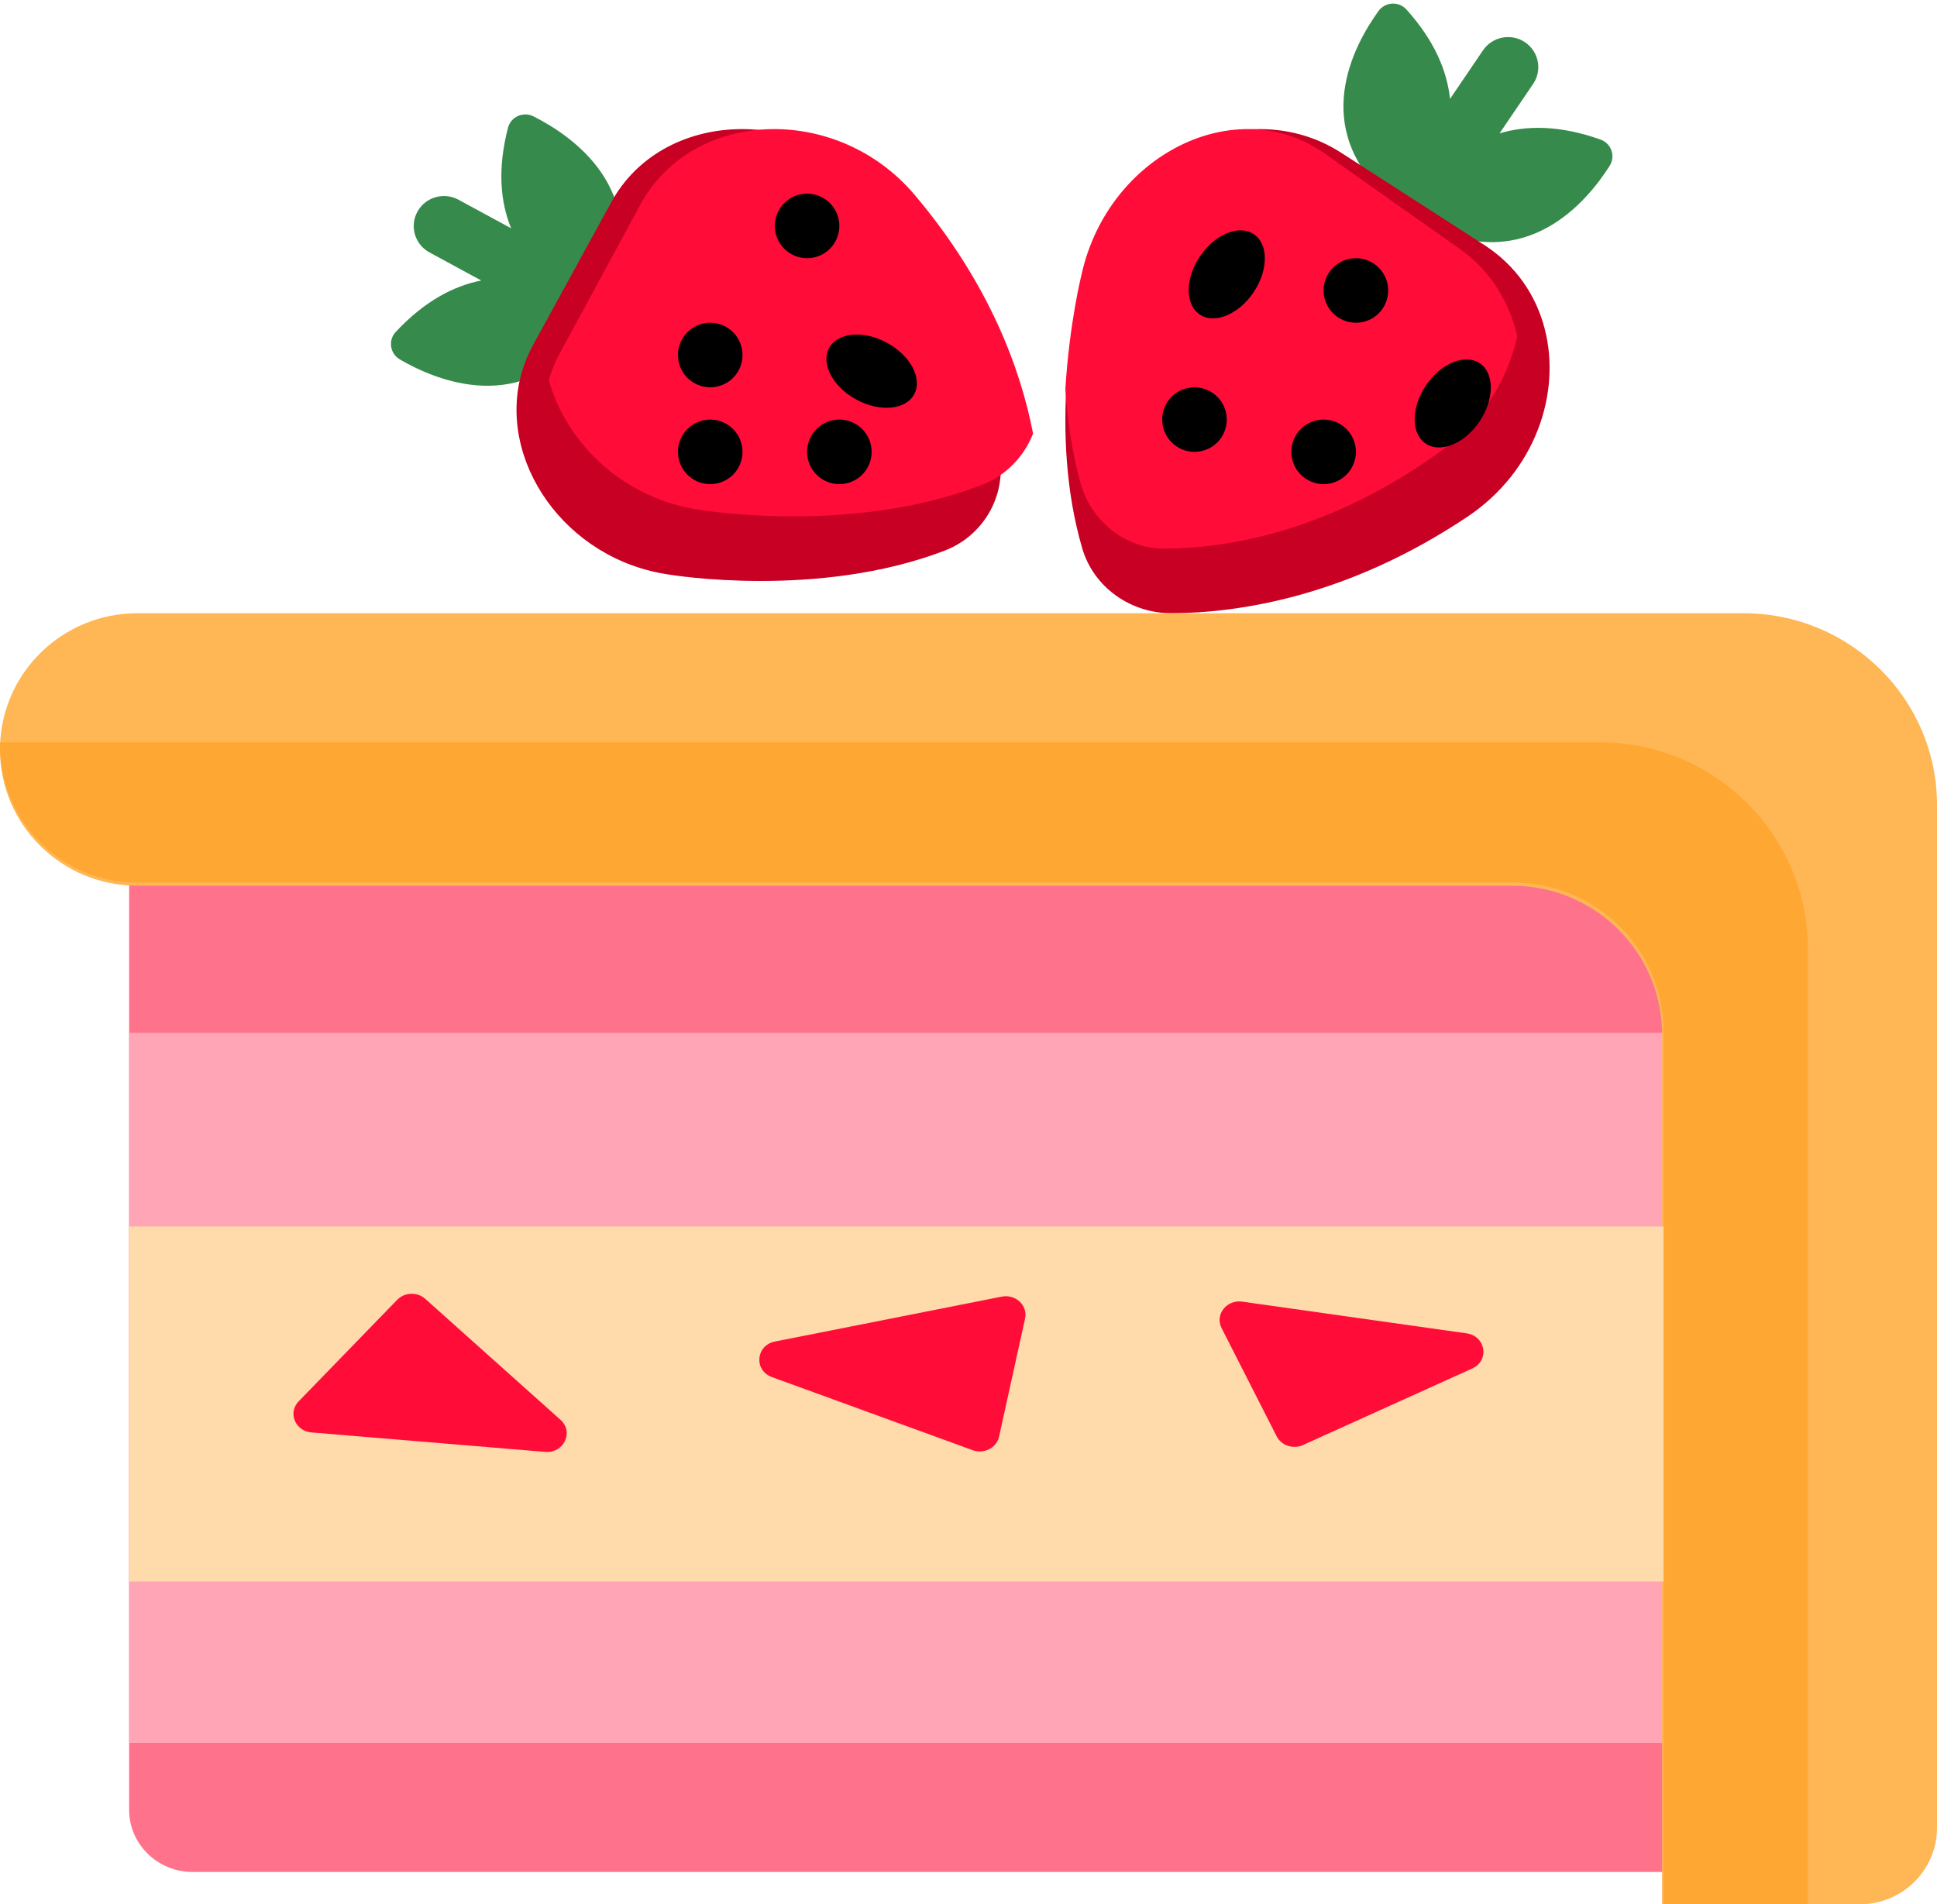 <?xml version="1.0" encoding="UTF-8"?>
<svg width="60px" height="59px" viewBox="0 0 60 59" version="1.1" xmlns="http://www.w3.org/2000/svg" xmlns:xlink="http://www.w3.org/1999/xlink">
    <!-- Generator: Sketch 48.1 (47250) - http://www.bohemiancoding.com/sketch -->
    <title>piece-of-cake</title>
    <desc>Created with Sketch.</desc>
    <defs></defs>
    <g id="Hábitos----5-/-5" stroke="none" stroke-width="1" fill="none" fill-rule="evenodd" transform="translate(-329, -479)">
        <g id="Content" transform="translate(268, 177)" fill-rule="nonzero">
            <g id="1">
                <g id="Tipos-alimentos?" transform="translate(0, 201)">
                    <g id="Doce" transform="translate(6, 101)">
                        <g id="piece-of-cake" transform="translate(55, 0)">
                            <g id="Group" transform="translate(12, 0)" fill="#368B4C">
                                <path d="M37.579,4.325 C36.306,3.87 35.274,3.885 34.45,4.132 L35.49,2.6 C35.779,2.174 35.666,1.595 35.237,1.308 C34.808,1.021 34.226,1.133 33.937,1.559 L32.915,3.065 C32.828,2.224 32.453,1.281 31.566,0.295 C31.33,0.032 30.908,0.056 30.701,0.341 C29.928,1.407 28.553,3.954 31.012,6.146 L32.3,7.016 C35.284,8.488 37.154,6.254 37.86,5.139 C38.049,4.841 37.913,4.444 37.579,4.325 Z" id="Shape"></path>
                                <path d="M4.524,3.605 C4.208,3.446 3.823,3.618 3.735,3.959 C3.398,5.26 3.508,6.28 3.832,7.073 L2.201,6.187 C1.747,5.941 1.178,6.107 0.93,6.558 C0.682,7.009 0.849,7.574 1.303,7.82 L2.907,8.691 C2.072,8.855 1.163,9.315 0.258,10.284 C0.017,10.542 0.079,10.957 0.385,11.136 C1.524,11.801 4.205,12.926 6.173,10.285 L6.923,8.93 C8.118,5.841 5.707,4.2 4.524,3.605 Z" id="Shape"></path>
                            </g>
                            <path d="M45.465,16.003 C41.747,18.496 38.357,18.989 36.304,19 C35.014,19.007 33.877,18.188 33.527,17.001 C32.998,15.206 32.939,13.328 33.043,11.781 C33.176,9.784 33.576,8.339 33.576,8.339 C34.451,4.759 38.641,2.862 41.542,4.732 L43.76,6.161 L45.977,7.591 C46.962,8.227 47.583,9.156 47.849,10.19 C48.367,12.202 47.545,14.608 45.465,16.003 Z" id="Shape" fill="#C70024"></path>
                            <path d="M47,10.413 C46.703,11.744 45.946,13.015 44.746,13.896 C41.231,16.478 38.025,16.989 36.084,17 C34.864,17.008 33.789,16.159 33.458,14.929 C33.201,13.976 33.062,13.001 33,12.06 C33.126,9.991 33.504,8.495 33.504,8.495 C34.332,4.786 38.293,2.821 41.037,4.758 L43.133,6.239 L45.23,7.72 C46.162,8.378 46.748,9.342 47,10.413 Z" id="Shape" fill="#FF0C38"></path>
                            <ellipse id="Oval" fill="#000000" transform="translate(38, 8.5) rotate(-146.006) translate(-38, -8.5) " cx="38" cy="8.5" rx="1" ry="1.5"></ellipse>
                            <circle id="Oval" fill="#000000" transform="translate(37, 13) rotate(-146.006) translate(-37, -13) " cx="37" cy="13" r="1"></circle>
                            <circle id="Oval" fill="#000000" transform="translate(42, 9) rotate(-146.006) translate(-42, -9) " cx="42" cy="9" r="1"></circle>
                            <circle id="Oval" fill="#000000" transform="translate(41, 14) rotate(-146.006) translate(-41, -14) " cx="41" cy="14" r="1"></circle>
                            <ellipse id="Oval" fill="#000000" transform="translate(45, 12.5) rotate(-146.006) translate(-45, -12.5) " cx="45" cy="12.5" rx="1" ry="1.5"></ellipse>
                            <path d="M29.267,17.058 C25.339,18.571 20.759,17.807 20.759,17.807 C17.501,17.361 15.365,14.242 16.17,11.51 C16.254,11.228 16.368,10.951 16.517,10.679 L17.726,8.473 L18.934,6.265 C20.516,3.377 24.889,3.219 27.239,5.974 C29.508,8.632 30.444,11.208 30.815,13.11 C30.897,13.534 30.952,13.925 30.987,14.275 C31.107,15.481 30.402,16.621 29.267,17.058 Z" id="Shape" fill="#C70024"></path>
                            <path d="M32,13.432 C31.724,14.147 31.16,14.735 30.415,15.024 C26.391,16.591 21.7,15.8 21.7,15.8 C19.336,15.473 17.547,13.756 17,11.775 C17.085,11.483 17.203,11.196 17.355,10.916 L18.594,8.631 L19.831,6.346 C21.451,3.355 25.93,3.191 28.337,6.044 C30.661,8.796 31.62,11.463 32,13.432 Z" id="Shape" fill="#FF0C38"></path>
                            <circle id="Oval" fill="#000000" transform="translate(22, 14) rotate(118.646) translate(-22, -14) " cx="22" cy="14" r="1"></circle>
                            <circle id="Oval" fill="#000000" transform="translate(26, 14) rotate(118.646) translate(-26, -14) " cx="26" cy="14" r="1"></circle>
                            <circle id="Oval" fill="#000000" transform="translate(22, 11) rotate(118.646) translate(-22, -11) " cx="22" cy="11" r="1"></circle>
                            <ellipse id="Oval" fill="#000000" transform="translate(27, 11.5) rotate(118.646) translate(-27, -11.5) " cx="27" cy="11.5" rx="1" ry="1.5"></ellipse>
                            <circle id="Oval" fill="#000000" transform="translate(25, 7) rotate(118.646) translate(-25, -7) " cx="25" cy="7" r="1"></circle>
                            <path d="M52,30.745 L52,58 L5.969,58 C4.881,58 4,57.138 4,56.074 L4,27 L48.171,27 C50.286,27 52,28.677 52,30.745 Z" id="Shape" fill="#FF728B"></path>
                            <rect id="Rectangle-path" fill="#FFA5B5" x="4" y="32" width="48" height="22"></rect>
                            <path d="M60,24.942 L60,56.63 C60,57.939 58.93,59 57.61,59 L51.484,59 L51.485,32.053 C51.485,29.507 49.404,27.443 46.836,27.443 L4.258,27.443 C3.082,27.443 2.018,26.971 1.247,26.207 C0.477,25.443 0,24.388 0,23.222 C0,23.185 0,23.148 0.001,23.111 C0.061,20.831 1.942,19 4.257,19 L54.008,19 C57.317,19 60,21.66 60,24.942 Z" id="Shape" fill="#FFB655"></path>
                            <polyline id="Shape" fill="#FFDAAA" points="4 38 52 38 52 49 4 49"></polyline>
                            <g id="Group" transform="translate(9, 40)" fill="#FF0C38">
                                <path d="M0.251,3.419 L3.303,0.273 C3.534,0.035 3.926,0.022 4.174,0.244 L8.363,3.992 C8.782,4.368 8.465,5.031 7.889,4.984 L0.648,4.381 C0.144,4.339 -0.09,3.771 0.251,3.419 Z" id="Shape"></path>
                                <path d="M28.839,1.147 L30.546,4.502 C30.691,4.788 31.056,4.909 31.36,4.772 L36.603,2.4 C37.146,2.155 37.025,1.396 36.43,1.312 L29.48,0.329 C28.996,0.26 28.627,0.731 28.839,1.147 Z" id="Shape"></path>
                                <path d="M22.752,0.855 L21.947,4.511 C21.87,4.859 21.481,5.059 21.129,4.931 L14.911,2.666 C14.344,2.459 14.41,1.683 15.005,1.565 L22.029,0.174 C22.46,0.089 22.842,0.448 22.752,0.855 Z" id="Shape"></path>
                            </g>
                            <path d="M56,29.392 L56,59 L51.53,59 L51.531,31.97 C51.531,29.415 49.449,27.345 46.879,27.345 L4.262,27.345 C3.085,27.345 2.02,26.872 1.248,26.105 C0.477,25.339 0,24.281 0,23.111 C0,23.074 0,23.037 0.001,23 L49.569,23 C53.106,23 56,25.876 56,29.392 Z" id="Shape" fill="#FFA733"></path>
                        </g>
                    </g>
                </g>
            </g>
        </g>
    </g>
</svg>